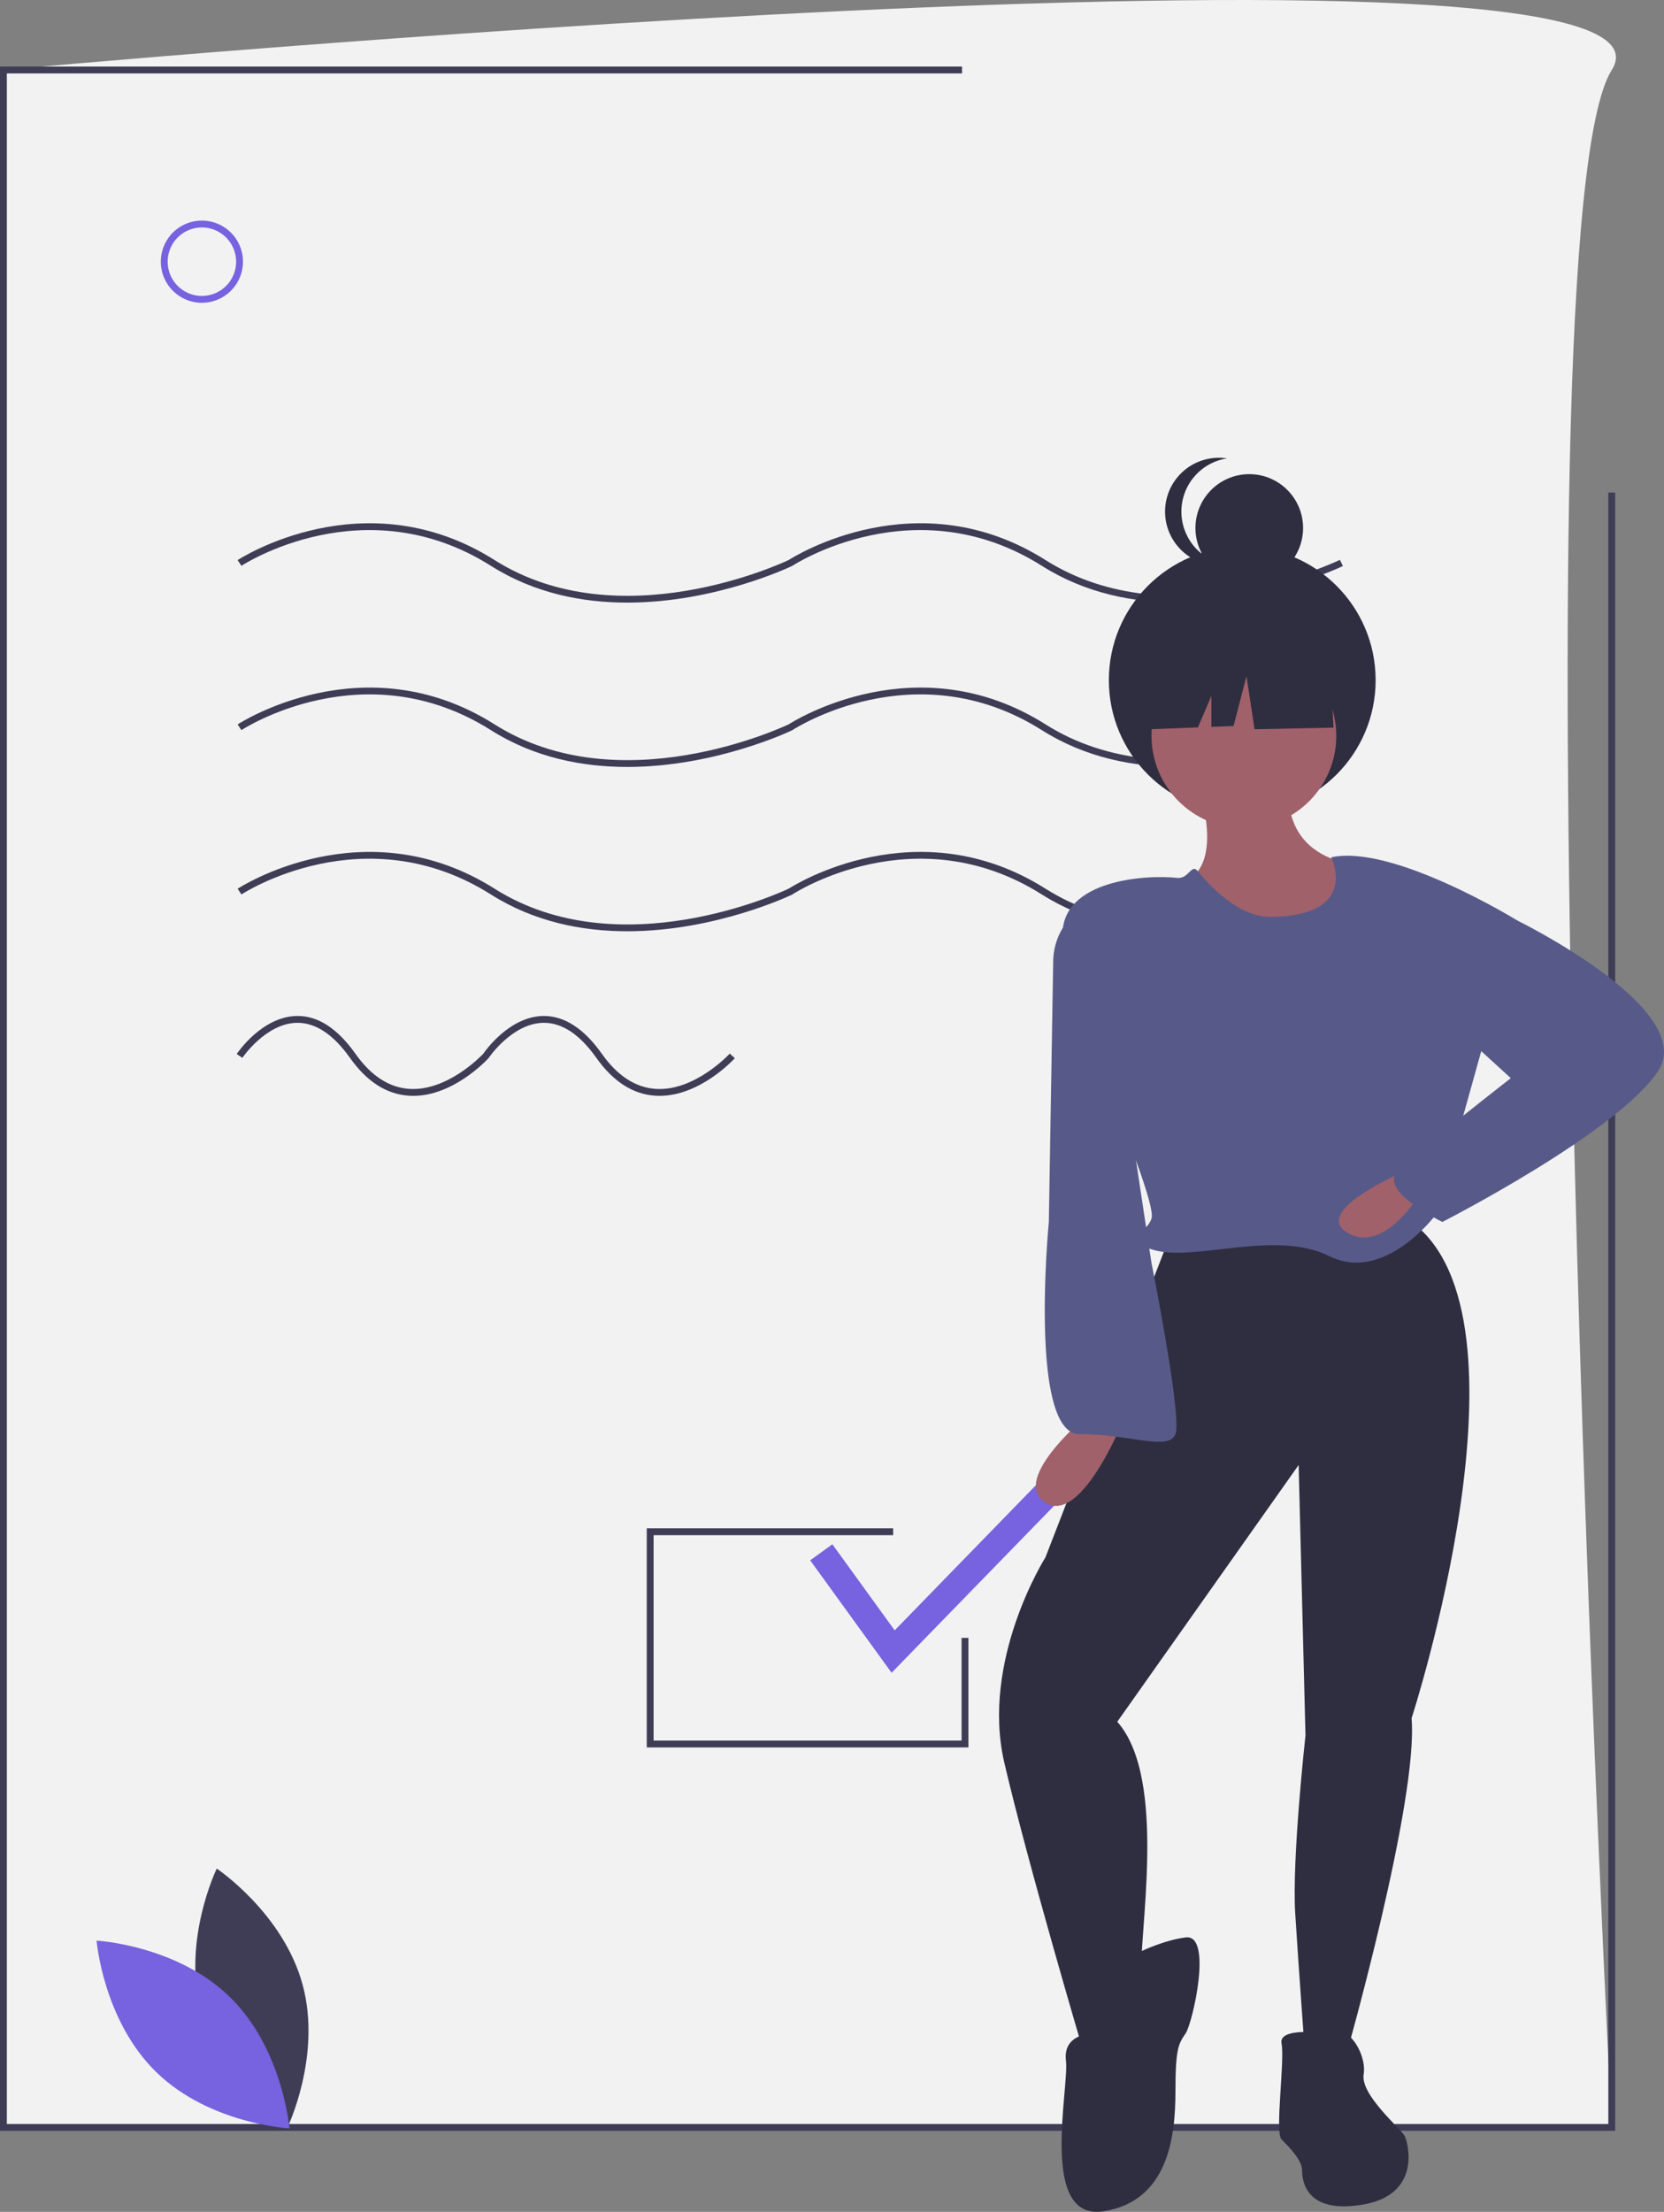 <svg id="b783d195-b08f-4839-b9b5-a9b86d08906a" data-name="Layer 1" xmlns="http://www.w3.org/2000/svg" width="574.995" height="764" viewBox="0 0 574.995 764"><rect x="0" y="0" width="574.995" height="764" fill="#808080" stroke="none"/><title>terms</title><path d="M869.443,802.835H313.685V92.175s590.049-54.393,555.758,0S869.443,802.835,869.443,802.835Z" transform="translate(-312.503 -68)" fill="#f2f2f2"/><polygon points="558.123 736.018 0 736.018 0 22.992 332.43 22.992 332.43 25.357 2.365 25.357 2.365 733.653 555.758 733.653 555.758 170.13 558.123 170.13 558.123 736.018" fill="#3f3d56"/><path d="M719.65,276.153c-15.433.001-32.036-3.172-47.128-12.703-43.778-27.652-85.796-.296-86.215-.016l-.136.078c-.389.191-26.34,12.639-56.899,12.642-15.433.001-32.036-3.172-47.128-12.703-43.778-27.652-85.796-.296-86.215-.016l-1.312-1.968c.433-.288,43.729-28.474,88.79-.016,43.207,27.291,99.487,1.006,101.662-.033,2.064-1.329,44.541-27.864,88.715.033,43.869,27.706,101.149.22,101.722-.062l1.04,2.124C776.159,263.702,750.209,276.151,719.65,276.153Z" transform="translate(-312.503 -68)" fill="#3f3d56"/><path d="M719.65,332.911c-15.433.001-32.036-3.172-47.128-12.703-43.778-27.651-85.796-.296-86.215-.016l-.136.078c-.389.191-26.34,12.639-56.899,12.642-15.433.001-32.036-3.172-47.128-12.703-43.778-27.651-85.796-.296-86.215-.016l-1.312-1.968c.433-.288,43.729-28.474,88.79-.016,43.207,27.291,99.487,1.006,101.662-.033,2.064-1.329,44.541-27.864,88.715.033,43.869,27.708,101.149.219,101.722-.062l1.04,2.124C776.159,320.46,750.209,332.909,719.65,332.911Z" transform="translate(-312.503 -68)" fill="#3f3d56"/><path d="M719.65,389.67c-15.433.001-32.036-3.172-47.128-12.703-43.778-27.652-85.796-.297-86.215-.016l-.136.078c-.389.191-26.34,12.639-56.899,12.642-15.433.001-32.036-3.172-47.128-12.703-43.778-27.652-85.796-.297-86.215-.016l-1.312-1.968c.433-.288,43.729-28.474,88.79-.016,43.207,27.291,99.487,1.006,101.662-.033,2.064-1.329,44.541-27.865,88.715.033,43.869,27.706,101.149.22,101.722-.062l1.04,2.124C776.159,377.218,750.209,389.667,719.65,389.67Z" transform="translate(-312.503 -68)" fill="#3f3d56"/><path d="M540.418,446.52c-.476,0-.954-.014-1.435-.044-7.739-.48-14.604-4.877-20.404-13.069-5.748-8.118-11.858-12.191-18.298-12.112-10.746.136-18.806,11.968-18.887,12.088l-.109.139c-.517.566-12.822,13.875-27.44,12.955-7.739-.48-14.604-4.877-20.404-13.069-5.748-8.118-11.911-12.191-18.298-12.112-10.746.136-18.806,11.968-18.887,12.088l-1.964-1.318c.356-.53,8.847-12.984,20.821-13.135,7.251-.125,14.034,4.32,20.258,13.111,5.364,7.575,11.625,11.637,18.611,12.073,13.028.804,24.614-11.187,25.504-12.131.823-1.199,9.157-12.907,20.765-13.054.073-.001.147-.001.219-.001,7.138,0,13.877,4.409,20.039,13.112,5.364,7.575,11.625,11.637,18.611,12.073,13.502.855,25.439-12.058,25.557-12.188l1.746,1.595C565.923,434.07,554.388,446.519,540.418,446.52Z" transform="translate(-312.503 -68)" fill="#3f3d56"/><polygon points="334.637 603.582 223.486 603.582 223.486 527.904 308.623 527.904 308.623 530.269 225.851 530.269 225.851 601.217 332.272 601.217 332.272 565.743 334.637 565.743 334.637 603.582" fill="#3f3d56"/><path d="M382.268,172.582a14.19,14.19,0,1,1,14.19-14.19A14.206,14.206,0,0,1,382.268,172.582Zm0-26.014a11.825,11.825,0,1,0,11.825,11.825A11.838,11.838,0,0,0,382.268,146.568Z" transform="translate(-312.503 -68)" fill="#7762df"/><polygon points="308.091 577.802 279.96 538.955 287.623 533.408 309.155 563.144 391.554 478.489 398.332 485.087 308.091 577.802" fill="#7762df"/><path d="M725.774,337.536S739.963,374.192,713.949,374.192s40.204,36.656,66.218,15.372,10.642-22.467,10.642-22.467-34.291,3.547-33.109-27.197Z" transform="translate(-312.503 -68)" fill="#a0616a"/><circle cx="429.257" cy="234.94" r="46.094" fill="#2f2e41"/><path d="M718.679,490.074,673.745,605.955s-22.467,35.474-14.19,70.948,27.197,99.327,27.197,99.327,21.284-8.277,20.102-23.649,9.46-69.765-8.277-89.867l62.671-88.685,2.365,93.415s-4.73,42.569-3.547,61.488,3.547,50.846,3.547,50.846l14.19-2.365s24.832-87.502,22.467-115.881c0,0,44.934-138.348,0-171.457Z" transform="translate(-312.503 -68)" fill="#2f2e41"/><path d="M690.3,770.318s-10.642,0-9.46,9.46-9.46,55.576,13.007,52.028,24.832-26.014,24.832-41.386,1.182-16.555,3.547-20.102,9.46-34.291,0-33.109-20.102,7.095-20.102,7.095S705.672,770.318,690.3,770.318Z" transform="translate(-312.503 -68)" fill="#2f2e41"/><path d="M770.707,770.318s-16.554-2.365-15.372,3.547-2.365,30.744,0,33.109,7.095,7.095,7.095,10.642,1.182,15.372,21.284,11.825,15.372-21.284,14.19-23.649-15.372-14.19-14.19-21.284S777.802,765.588,770.707,770.318Z" transform="translate(-312.503 -68)" fill="#2f2e41"/><circle cx="429.826" cy="254.164" r="31.927" fill="#a0616a"/><path d="M772.481,364.141s10.216,20.212-20.862,20.563c-9.762.11-19.072-8.278-25.254-15.833-2.182-2.667-3.104,2.808-7.095,2.365-10.642-1.182-39.613.591-39.613,19.511s33.109,91.05,30.744,98.144-14.19,5.912,0,10.642,42.569-7.095,61.488,2.365,36.656-14.19,36.656-14.19L836.925,386.017S793.765,359.412,772.481,364.141Z" transform="translate(-312.503 -68)" fill="#575a89"/><path d="M690.3,555.109s-29.562,23.649-16.554,31.927,28.379-31.927,28.379-31.927Z" transform="translate(-312.503 -68)" fill="#a0616a"/><path d="M803.816,469.972s-39.021,15.372-26.014,23.649,26.014-14.19,26.014-14.19Z" transform="translate(-312.503 -68)" fill="#a0616a"/><path d="M691.482,378.922h0a22.755,22.755,0,0,0-15.044,21.028l-1.51,90.123s-7.095,73.313,10.642,73.313,30.744,5.912,33.109,0-8.277-59.123-8.277-59.123Z" transform="translate(-312.503 -68)" fill="#575a89"/><path d="M814.458,382.47l22.467,3.547s62.671,30.744,48.481,52.028S810.911,490.074,810.911,490.074s-22.467-10.642-15.372-17.737,39.021-31.927,39.021-31.927l-27.197-24.832Z" transform="translate(-312.503 -68)" fill="#575a89"/><polygon points="459.681 229.613 436.289 217.361 403.987 222.373 397.304 251.891 413.941 251.251 418.588 240.406 418.588 251.072 426.265 250.777 430.72 233.512 433.505 251.891 460.794 251.334 459.681 229.613" fill="#2f2e41"/><circle cx="431.683" cy="182.377" r="18.599" fill="#2f2e41"/><path d="M720.734,244.717a18.604,18.604,0,0,1,15.769-18.385,18.599,18.599,0,1,0,0,36.77A18.604,18.604,0,0,1,720.734,244.717Z" transform="translate(-312.503 -68)" fill="#2f2e41"/><path d="M382.013,763.063c6.706,24.791,29.677,40.144,29.677,40.144s12.098-24.84,5.391-49.631-29.677-40.144-29.677-40.144S375.307,738.272,382.013,763.063Z" transform="translate(-312.503 -68)" fill="#3f3d56"/><path d="M391.868,757.735c18.402,17.914,20.65,45.452,20.65,45.452s-27.588-1.506-45.991-19.42-20.65-45.452-20.65-45.452S373.466,739.821,391.868,757.735Z" transform="translate(-312.503 -68)" fill="#7762df"/></svg>
